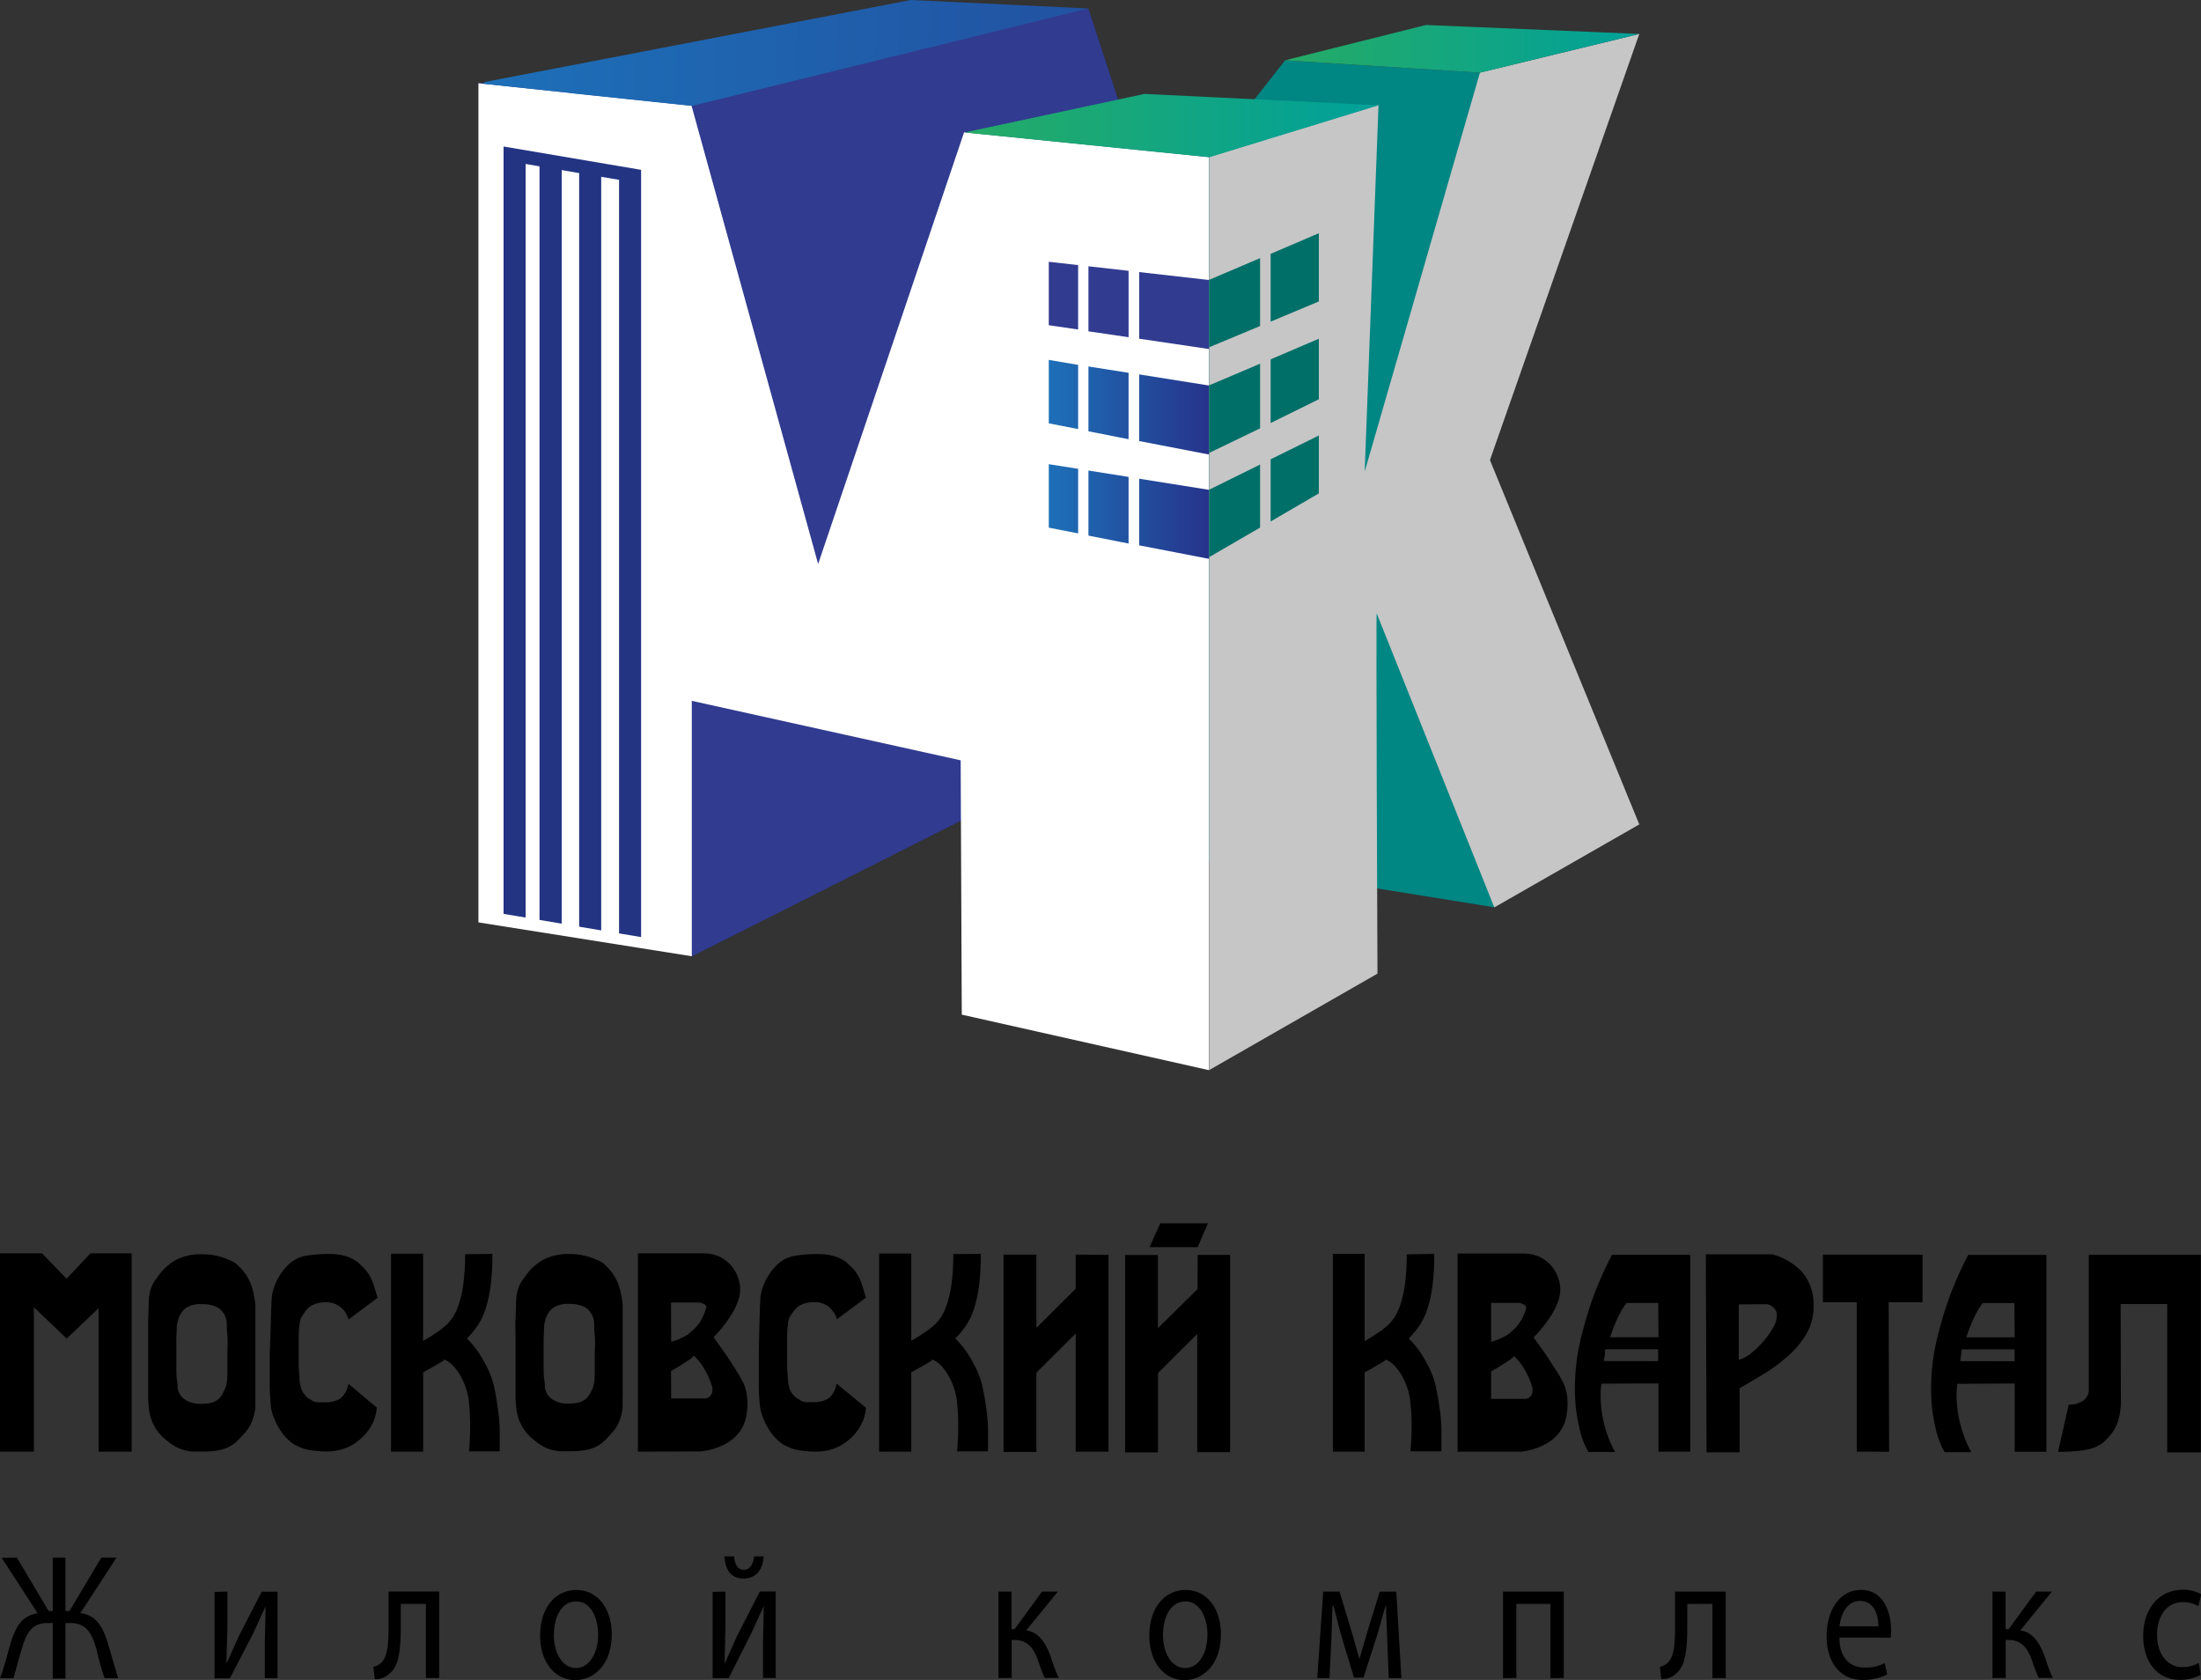<svg xmlns="http://www.w3.org/2000/svg" xmlns:xlink="http://www.w3.org/1999/xlink" viewBox="0 0 277.5 211.78">
  <rect x="0" y="0" width="277.5" height="211.78" fill="#333333" stroke="none"/>
  <defs>
    <clipPath id="c">
      <path fill="none" d="M121.57 16.7l30.87 3.12 21.35-6.55-29.5-1.43-22.7 4.86z" clip-rule="evenodd"/>
    </clipPath>
    <linearGradient id="b" x1="121.57" x2="173.79" y1="15.82" y2="15.82" gradientUnits="userSpaceOnUse">
      <stop offset="0" stop-color="#26ab66"/>
      <stop offset=".99" stop-color="#00a19a"/>
      <stop offset="1" stop-color="#00a19a"/>
    </linearGradient>
    <clipPath id="d">
      <path fill="none" d="M71.95 11.73l-10.9-1.16v-.22L114.85 0l22.36 1.07-14.5 3.57-7.37 1.8v.01l-28.1 6.9-15.27-1.6z" clip-rule="evenodd"/>
    </clipPath>
    <linearGradient id="a" x1="60.9" x2="215.58" y1="5.52" y2="10.19" gradientUnits="userSpaceOnUse">
      <stop offset="0" stop-color="#1d70b8"/>
      <stop offset=".99" stop-color="#26348b"/>
      <stop offset="1" stop-color="#26348b"/>
    </linearGradient>
    <clipPath id="e">
      <path fill="none" d="M143.63 55.6l8.8 1.7v-8.7l-8.8-1.4zm-6.4-1.23l5.06 1V47l-5.06-.8zm-5-9v8l3.7.72V46z" clip-rule="evenodd"/>
    </clipPath>
    <linearGradient id="f" x1="132.2" x2="152.41" y1="51.33" y2="51.33" xlink:href="#a"/>
    <clipPath id="g">
      <path fill="none" d="M143.63 68.75l8.8 1.7v-8.7l-8.8-1.4zm-6.4-1.23l5.06 1v-8.4l-5.06-.8zm-5-9v8l3.7.72V59.1z" clip-rule="evenodd"/>
    </clipPath>
    <linearGradient id="h" x1="132.2" x2="152.41" y1="64.48" y2="64.48" xlink:href="#a"/>
    <clipPath id="i">
      <path fill="none" d="M162.02 7.6l24.57 1.56 20.1-4.88-26.9-1.13-17.77 4.45z" clip-rule="evenodd"/>
    </clipPath>
    <linearGradient id="j" x1="162.02" x2="207.32" y1="6.16" y2="6.16" xlink:href="#b"/>
  </defs>
  <path fill="#000" fill-rule="evenodd" d="M2.13 196.36l4 6.73h.52v-6.73h1.6v6.73h.52l4-6.73h1.92l-4.56 7c2 .23 2.84 1.73 3.5 3.9l1.26 4.3h-1.7a30.89 30.89 0 0 1-1-3.55c-.6-2.07-1.24-3.4-3.3-3.4h-.64v7h-1.6v-7H6c-2.06 0-2.7 1.33-3.3 3.4l-1 3.55H0c.55-1.4.88-2.86 1.3-4.28.65-2.16 1.45-3.62 3.45-3.9l-4.54-7zm26.54 4.28v4.6l-.12 4.37h.06l1.5-3.35 2.88-5.6h2v10.9h-1.6v-4.6l.1-4.48-1.55 3.4-2.96 5.7h-1.93v-10.9zm26.7 0v10.9H53.7v-9.34h-3.17v2.8c0 3.06-.25 5.1-1.45 6a2.42 2.42 0 0 1-1.83.68l-.17-1.55a1.92 1.92 0 0 0 .91-.45c.86-.74 1-2.27 1-4.7v-4.34zM77.13 206c0 4-2.4 5.8-4.6 5.8-2.48 0-4.43-2.16-4.43-5.6 0-3.62 2-5.76 4.58-5.76s4.45 2.25 4.45 5.57zm-7.3.1c0 2.38 1.14 4.18 2.78 4.18s2.8-1.78 2.8-4.23c0-1.85-.78-4.16-2.77-4.16s-2.8 2.16-2.8 4.2zm21.63-5.46v4.6l-.1 4.37h.06l1.5-3.35 2.88-5.63h2v10.9h-1.6v-4.6l.1-4.48-1.55 3.4-2.88 5.7h-2.02v-10.87zm1.1-4.44c.06 1 .46 1.7 1.22 1.7s1.2-.74 1.3-1.7h1.2c-.1 1.8-1.07 2.8-2.54 2.8-1.68 0-2.33-1.26-2.4-2.8zm34.97 4.44v4.73h.4l3.45-4.73h2l-4 4.9c1.5.2 2.38 1.37 3.1 3.33a25 25 0 0 0 1 2.66h-1.75a18.45 18.45 0 0 1-.86-2.23c-.63-1.75-1.5-2.56-3-2.56h-.32v4.8h-1.66v-10.9zm26.4 5.36c0 4-2.38 5.8-4.6 5.8-2.48 0-4.42-2.16-4.42-5.6 0-3.62 2-5.76 4.58-5.76s4.44 2.25 4.44 5.57zm-7.3.1c0 2.38 1.15 4.18 2.8 4.18s2.8-1.78 2.8-4.23c0-1.85-.78-4.16-2.77-4.16s-2.83 2.16-2.83 4.2zm20.2-5.46h2.06l1.66 5.5.84 3 1.1-3.74 1.47-4.75h2.08l.65 10.9h-1.6l-.35-9.1h-.06l-1 3.53-1.77 5.5h-1.2l-1.64-5.4-.93-3.6H168l-.13 3.92-.25 5.15h-1.54zm30.33 0v10.9h-1.68v-9.34h-4.3v9.34h-1.68v-10.9h7.65zm20.42 0v10.9h-1.68v-9.34h-3.17v2.8c0 3.06-.25 5.1-1.45 6a2.43 2.43 0 0 1-1.83.68l-.17-1.55a1.92 1.92 0 0 0 .91-.45c.86-.74 1-2.27 1-4.7v-4.34zm14.33 5.8c0 2.68 1.47 3.78 3.17 3.78a5.21 5.21 0 0 0 2.55-.56l.3 1.42a6.52 6.52 0 0 1-3.09.7c-2.84 0-4.54-2.23-4.54-5.5s1.64-5.85 4.33-5.85c3 0 3.8 3.1 3.8 5.1a5.66 5.66 0 0 1-.06.92zm4.92-1.42c0-1.24-.44-3.2-2.33-3.2-1.72 0-2.44 1.82-2.57 3.2zm16.03-4.38v4.73h.4l3.45-4.73h2l-4 4.9c1.5.2 2.38 1.37 3.1 3.33a24.33 24.33 0 0 0 1 2.66h-1.76a19 19 0 0 1-.86-2.23c-.63-1.75-1.48-2.56-3-2.56h-.32v4.8h-1.66v-10.9zm24.6 10.5a5.61 5.61 0 0 1-2.65.63c-2.78 0-4.6-2.23-4.6-5.56s1.95-5.8 5-5.8a4.64 4.64 0 0 1 2.33.58l-.38 1.5a3.6 3.6 0 0 0-1.94-.52c-2.12 0-3.26 1.86-3.26 4.12 0 2.52 1.37 4.07 3.2 4.07a4.19 4.19 0 0 0 2.06-.52zM12.43 164.92V183h4.17v-25h-5.2l-3 3.2-3.1-3.2H0v25h4.27v-18.2l4.14 3.94zm19.77 10.84v-2.48-2.82-2.7-3.32l-.23-1.42a7.08 7.08 0 0 0-.42-1.33 6.18 6.18 0 0 0-.74-1.28 7 7 0 0 0-1.21-1.23 8.54 8.54 0 0 0-1.69-.71 8.08 8.08 0 0 0-2.49-.35 6.67 6.67 0 0 0-3.09.64 6.49 6.49 0 0 0-2.13 1.77q-.43.57-.73 1a4.26 4.26 0 0 0-.45.92 4.9 4.9 0 0 0-.22 1 9.21 9.21 0 0 0-.06 1.13q0 .6-.06 1.67v9.85a13.29 13.29 0 0 0 .09 1.37 5.7 5.7 0 0 0 2.35 4.19 5.48 5.48 0 0 0 1.16.78 4.87 4.87 0 0 0 1.11.41 5.24 5.24 0 0 0 1.05.14h1a11.55 11.55 0 0 0 2-.14 5.14 5.14 0 0 0 1.39-.43 4.23 4.23 0 0 0 1-.69 12.56 12.56 0 0 0 .94-1 4.71 4.71 0 0 0 1-1.54 6.55 6.55 0 0 0 .42-1.75l.01-1.67zm-4.18 0a2 2 0 0 1-.52.66 2.26 2.26 0 0 1-.83.41 5 5 0 0 1-1.28.14 3.44 3.44 0 0 1-2.15-.59 2.1 2.1 0 0 1-.85-1.51c0-.17 0-.47-.08-.92s-.06-1-.08-1.53v-3.6l.06-1.47a3 3 0 0 1 .14-.85 2.92 2.92 0 0 1 .94-1.56 3.28 3.28 0 0 1 2.06-.53 3.9 3.9 0 0 1 2.16.51 2.51 2.51 0 0 1 1 1.86c0 .3 0 .85.08 1.6s0 1.58 0 2.43v2.43a6.58 6.58 0 0 1-.2 1.61 5.41 5.41 0 0 1-.47.92zm15.9-1.32a3 3 0 0 1-1 1.86 3.57 3.57 0 0 1-2 .48H40a1.54 1.54 0 0 1-.85-.36 2 2 0 0 1-.8-.67 2.33 2.33 0 0 1-.43-.89 5.75 5.75 0 0 1-.16-1c0-.47-.07-1-.1-1.62v-3.7a12.38 12.38 0 0 1 .1-1.5 3.27 3.27 0 0 1 .16-.85l.55-.85a2.68 2.68 0 0 1 .64-.64 2.84 2.84 0 0 1 .85-.39 4.43 4.43 0 0 1 1.21-.14 2.92 2.92 0 0 1 1.62.5 3.12 3.12 0 0 1 1.16 1.67l3.65-2.73-.45-1.5a7.59 7.59 0 0 0-.46-1.14A4.22 4.22 0 0 0 46 160a12.42 12.42 0 0 0-.94-.92 5.21 5.21 0 0 0-1.82-.82 8.4 8.4 0 0 0-1.7-.18 18 18 0 0 0-3 .23 4.24 4.24 0 0 0-2.29 1.23 7.42 7.42 0 0 0-1.47 2.17 5.62 5.62 0 0 0-.54 2.31q-.06 1.1-.1 2.88-.05 1.78-.13 3.7v3.82a27.87 27.87 0 0 0 .18 3.19 7.59 7.59 0 0 0 .56 1.63 9.06 9.06 0 0 0 .83 1.42 7.26 7.26 0 0 0 .57.66 6.53 6.53 0 0 0 .57.51 3.34 3.34 0 0 0 .73.44 10.71 10.71 0 0 0 1 .41 12.64 12.64 0 0 0 1.17.2 11.48 11.48 0 0 0 1.45.09 6.4 6.4 0 0 0 3.25-.76 6.84 6.84 0 0 0 2.2-2 5.89 5.89 0 0 0 .63-1.17 5.7 5.7 0 0 0 .36-1.59zm14.72-16.33a27.23 27.23 0 0 1-.22 3.73 14.11 14.11 0 0 1-.57 2.57 7.07 7.07 0 0 1-.79 1.69 5.61 5.61 0 0 1-.86 1 8.94 8.94 0 0 1-.93.73l-.93.62-1 .6v-11H49.3V183h4.05v-10l1.24-.68.9-.53a2.47 2.47 0 0 0 .54-.39 3.1 3.1 0 0 1 1 .67 6.27 6.27 0 0 1 .85 1.08 8.31 8.31 0 0 1 .82 1.72 8.12 8.12 0 0 1 .4 1.74c.08.6.14 1.44.17 2.48a36.89 36.89 0 0 1-.14 3.87H63v-2.72c0-.8-.08-1.5-.16-2.15l-.25-1.77-.32-1.63a11.15 11.15 0 0 0-.87-2.34 17.08 17.08 0 0 0-1.11-1.92 13.12 13.12 0 0 0-1.42-1.7 11.66 11.66 0 0 0 1.33-1.6 8.35 8.35 0 0 0 1-2.08 15.86 15.86 0 0 0 .65-2.91 30.79 30.79 0 0 0 .23-4.07zm19.87 17.62v-2.48-2.82-2.7-3.32q-.1-.75-.23-1.42a7.15 7.15 0 0 0-.42-1.33 6.17 6.17 0 0 0-.74-1.28 7 7 0 0 0-1.2-1.23 8.53 8.53 0 0 0-1.69-.71 8.06 8.06 0 0 0-2.49-.35 6.67 6.67 0 0 0-3.09.64 6.49 6.49 0 0 0-2.13 1.77q-.43.57-.73 1a4.36 4.36 0 0 0-.45.92 4.77 4.77 0 0 0-.22 1 8.76 8.76 0 0 0-.06 1.13L65 166.2c-.06.67 0 1.5 0 2.36v7.5a13.66 13.66 0 0 0 .09 1.37 5.71 5.71 0 0 0 2.35 4.19 5.59 5.59 0 0 0 1.16.78 4.93 4.93 0 0 0 1.11.41 5.24 5.24 0 0 0 1.05.14h1a11.54 11.54 0 0 0 2-.14 5.13 5.13 0 0 0 1.39-.43 4.19 4.19 0 0 0 1-.69 11.92 11.92 0 0 0 .94-1 4.71 4.71 0 0 0 1-1.54 6.67 6.67 0 0 0 .42-1.75c-.03-.33-.01-.9 0-1.64zm-4.17 0a2.07 2.07 0 0 1-.53.66 2.26 2.26 0 0 1-.83.41 5 5 0 0 1-1.28.14 3.45 3.45 0 0 1-2.15-.59 2.1 2.1 0 0 1-.85-1.51c0-.17 0-.47-.08-.92s-.06-1-.08-1.53v-3.6l.06-1.47a3.06 3.06 0 0 1 .14-.85 2.92 2.92 0 0 1 .94-1.56 3.29 3.29 0 0 1 2.06-.53 3.91 3.91 0 0 1 2.17.51 2.52 2.52 0 0 1 1 1.86 14.39 14.39 0 0 0 .08 1.61c.08.76 0 1.58 0 2.43v2.43a6.7 6.7 0 0 1-.2 1.61 5.54 5.54 0 0 1-.45.95zm14 7.24a8.4 8.4 0 0 0 3.22-1 5.28 5.28 0 0 0 1.81-1.65 5 5 0 0 0 .76-2 8.57 8.57 0 0 0 .09-1.88 6.27 6.27 0 0 0-.25-1.44 5.21 5.21 0 0 0-.22-.6 15.6 15.6 0 0 0-1-1.74q-.62-1-1.24-1.92l-1.54-2.16q.68-.7 1.3-1.5a13.61 13.61 0 0 0 1.1-1.6 8.52 8.52 0 0 0 .72-1.6 4.34 4.34 0 0 0 .23-1.55 5 5 0 0 0-.94-2.55 4.83 4.83 0 0 0-1.5-1.28 5 5 0 0 0-2.07-.5h-8.38v25zm-3.74-10.15a14.6 14.6 0 0 0 1.33-.78l1-.64a2.69 2.69 0 0 0 .56-.5 7.16 7.16 0 0 1 .87 1 9.11 9.11 0 0 1 .76 1.24 10.18 10.18 0 0 1 .7 1.81 1.21 1.21 0 0 1 0 .32 1.06 1.06 0 0 1-.09.43 1.13 1.13 0 0 1-.29.39.93.93 0 0 1-.54.21h-4.28zm0-8.62H88a1.38 1.38 0 0 1 .56.11 1.19 1.19 0 0 1 .39.21.41.41 0 0 1 .05.48 9 9 0 0 1-.57 1.37 5.28 5.28 0 0 1-1.25 1.47 3.68 3.68 0 0 1-.83.62l-.83.4a7.33 7.33 0 0 1-.9.28zm20.87 10.22a3 3 0 0 1-1 1.86 3.57 3.57 0 0 1-2 .48h-.9a1.54 1.54 0 0 1-.85-.36 2.06 2.06 0 0 1-.8-.67 2.37 2.37 0 0 1-.43-.89 5.67 5.67 0 0 1-.15-1q-.06-.7-.1-1.62v-3.7a12.38 12.38 0 0 1 .1-1.5 3.23 3.23 0 0 1 .15-.85 9.63 9.63 0 0 1 .56-.85 2.65 2.65 0 0 1 .63-.64 2.87 2.87 0 0 1 .85-.39 4.44 4.44 0 0 1 1.21-.14 2.91 2.91 0 0 1 1.62.5 3.13 3.13 0 0 1 1.16 1.67l3.65-2.73-.45-1.5a7.88 7.88 0 0 0-.46-1.14 4.34 4.34 0 0 0-.65-.94 12.72 12.72 0 0 0-.94-.92 5.19 5.19 0 0 0-1.82-.82 8.4 8.4 0 0 0-1.7-.18 18 18 0 0 0-3 .23 4.25 4.25 0 0 0-2.29 1.23 7.52 7.52 0 0 0-1.47 2.17 5.64 5.64 0 0 0-.54 2.31q-.06 1.1-.1 2.88-.05 1.78-.08 3.7v3.82q0 1.88.2 3.2a7.51 7.51 0 0 0 .56 1.63 9 9 0 0 0 .83 1.42 7.18 7.18 0 0 0 .57.66 6.31 6.31 0 0 0 .57.51 3.31 3.31 0 0 0 .73.44 10.71 10.71 0 0 0 1 .41 12.64 12.64 0 0 0 1.17.2 11.47 11.47 0 0 0 1.45.09 6.41 6.41 0 0 0 3.25-.76 6.85 6.85 0 0 0 2.19-2 6 6 0 0 0 .63-1.17 5.7 5.7 0 0 0 .36-1.59zm14.72-16.33a27.23 27.23 0 0 1-.22 3.73 14.43 14.43 0 0 1-.57 2.57 7.07 7.07 0 0 1-.79 1.69 5.5 5.5 0 0 1-.86 1 8.94 8.94 0 0 1-.93.73l-.93.62-1 .6v-11h-4.05V183h4.05v-10l1.24-.68.9-.53a2.53 2.53 0 0 0 .54-.39 3.08 3.08 0 0 1 1 .67 6.36 6.36 0 0 1 .85 1.08 8.38 8.38 0 0 1 .82 1.72 7.88 7.88 0 0 1 .4 1.74c.08.6.14 1.44.17 2.48a36.21 36.21 0 0 1-.14 3.87h3.9v-2.72c0-.8-.08-1.5-.15-2.15l-.25-1.77-.32-1.63a11.15 11.15 0 0 0-.87-2.34 17.44 17.44 0 0 0-1.11-1.92 13.34 13.34 0 0 0-1.42-1.7 11.66 11.66 0 0 0 1.33-1.6 8.46 8.46 0 0 0 1-2.08 16 16 0 0 0 .65-2.91 30.56 30.56 0 0 0 .23-4.07zm15.43.07v4.3l-4.95 4.93v-9.23h-4.14v24.88h4.14v-10l4.95-4.93V183h4.14v-24.8zm16.67-3.94h-6l-1.36 3H151zm-1.3 8.28l-5 4.94v-9.23h-4.14v24.88H146v-10l4.95-4.93v14.9h4.14V158.2H151zm26.37-4.37a27.3 27.3 0 0 1-.22 3.73 14.45 14.45 0 0 1-.57 2.57 7 7 0 0 1-.79 1.69 5.67 5.67 0 0 1-.87 1 8.74 8.74 0 0 1-.93.73l-.93.62-1 .6v-11h-4V183h4v-10q.68-.35 1.24-.68l.9-.53a2.47 2.47 0 0 0 .54-.39 3.11 3.11 0 0 1 1 .67 6.36 6.36 0 0 1 .85 1.08 8.38 8.38 0 0 1 .82 1.72 8.13 8.13 0 0 1 .4 1.74 24.74 24.74 0 0 1 .17 2.48 36.51 36.51 0 0 1-.14 3.87h3.9v-2.72c0-.8-.08-1.5-.15-2.15l-.25-1.77-.32-1.63a11.2 11.2 0 0 0-.86-2.34 17.49 17.49 0 0 0-1.11-1.92 13.46 13.46 0 0 0-1.42-1.7 11.68 11.68 0 0 0 1.33-1.6 8.54 8.54 0 0 0 1-2.08 15.58 15.58 0 0 0 .65-2.91 30.28 30.28 0 0 0 .23-4.07zM191.73 183a8.41 8.41 0 0 0 3.22-1 5.28 5.28 0 0 0 1.81-1.65 5 5 0 0 0 .76-2 8.47 8.47 0 0 0 .1-1.88 6.16 6.16 0 0 0-.25-1.44 4.36 4.36 0 0 0-.22-.6 15.93 15.93 0 0 0-1-1.74l-1.24-1.92-1.55-2.16q.68-.7 1.3-1.5a13.28 13.28 0 0 0 1.1-1.6 8.56 8.56 0 0 0 .73-1.6 4.4 4.4 0 0 0 .23-1.55 5 5 0 0 0-.94-2.55 4.8 4.8 0 0 0-1.5-1.28 5 5 0 0 0-2.07-.5h-8.44V183zM188 172.87a15 15 0 0 0 1.33-.78l1-.64a2.63 2.63 0 0 0 .56-.5 7.07 7.07 0 0 1 .87 1 8.89 8.89 0 0 1 .76 1.24 10 10 0 0 1 .7 1.81 1.21 1.21 0 0 1 0 .32 1.06 1.06 0 0 1-.09.43 1.15 1.15 0 0 1-.29.39.94.94 0 0 1-.54.21H188zm0-8.62h3.34a1.38 1.38 0 0 1 .56.11 1.19 1.19 0 0 1 .39.21.41.41 0 0 1 .11.43 9.17 9.17 0 0 1-.57 1.37 5.32 5.32 0 0 1-1.25 1.47 3.67 3.67 0 0 1-.84.62l-.84.4a7.29 7.29 0 0 1-.9.28zm21.1 10.15v8.6h4v-24.82h-9.86a46.08 46.08 0 0 0-2.29 5.11 50.29 50.29 0 0 0-1.59 5.25 26.83 26.83 0 0 0-.79 6 24 24 0 0 0 .12 3 26.59 26.59 0 0 0 .5 2.75 9.9 9.9 0 0 0 1.08 2.75h3.37a10.34 10.34 0 0 1-.87-1.85 15.66 15.66 0 0 1-.62-2.11 15.31 15.31 0 0 1-.34-2.75v-.9a7.88 7.88 0 0 1 .11-1zm0-5.82H203a21.48 21.48 0 0 1 .9-2.32 10.26 10.26 0 0 1 1.17-2h4zm-6.87 3c0-.2 0-.37.06-.48s0-.2.06-.27a1.37 1.37 0 0 0 0-.26c0-.1 0-.27.08-.48h6.62v1.5zm12.93 11.5h4.17V175q1.58-.9 3.25-1.92a20.54 20.54 0 0 0 3-2.27 10.94 10.94 0 0 0 2.24-2.78 6.8 6.8 0 0 0 .84-3.49 7 7 0 0 0-.22-1.81 5.77 5.77 0 0 0-1.42-2.57 7.13 7.13 0 0 0-1-.83 8 8 0 0 0-2.6-1.21h-8.35zm7.67-18.67a1.93 1.93 0 0 1 .65.32 1.44 1.44 0 0 1 .42.5 1.4 1.4 0 0 1 .11.82 3 3 0 0 1-.47 1.33 10.23 10.23 0 0 1-1.16 1.65 12 12 0 0 1-1.54 1.51 4.62 4.62 0 0 1-1.62.9v-7zm15.35 18.6l-.06-18.84h4.27v-6h-12.56v6h4.27V183zm15.83-8.6v8.6h4V158.2h-9.86a45.57 45.57 0 0 0-2.29 5.11 49.64 49.64 0 0 0-1.59 5.25 26.82 26.82 0 0 0-.79 6 23.68 23.68 0 0 0 .12 3 25.79 25.79 0 0 0 .5 2.75 9.81 9.81 0 0 0 1.08 2.75h3.37a10.37 10.37 0 0 1-.86-1.85 15.41 15.41 0 0 1-1-4.86v-.9a8.12 8.12 0 0 1 .11-1zm0-5.82h-6.1a21.29 21.29 0 0 1 .9-2.32 10.19 10.19 0 0 1 1.17-2h4zm-6.86 3a4.41 4.41 0 0 1 .06-.48c0-.1 0-.2.06-.27a1.6 1.6 0 0 0 0-.26c0-.1 0-.27.08-.48H254v1.5zm20.22-7.2h5.87v18.7h4.24v-24.9h-14.13v16.9a1.67 1.67 0 0 1-.74 1.51 3.25 3.25 0 0 1-1.79.48l-1.34 5.94a24.5 24.5 0 0 0 2.72-.13 7.5 7.5 0 0 0 1.79-.39 3.94 3.94 0 0 0 1.18-.66 6.82 6.82 0 0 0 .9-.92 5.63 5.63 0 0 0 .93-1.63 8.8 8.8 0 0 0 .4-3z"/>
  <path fill="#233482" d="M126.03 100.98l-38.8 19.57L60.32 10.5l92.12 9.3-26.4 81.17z"/>
  <path fill="#313b90" d="M61.06 10.57v2.96l26.17 107.02 38.8-19.57 26.4-81.17-91.38-9.24z"/>
  <path fill="#008683" d="M188.4 114.38l-35.95-5.8V19.8l9.58-12.2 24.57 1.56 16.3-3.7L187.85 58l.54 56.4z"/>
  <path fill="#233482" d="M147.68 33.17L137.2 1.07 60.3 10.5l26.9 2.72 15.96 57.9 18.4-54.42 30.87 3.12-4.76 13.36z"/>
  <path fill="#313b90" d="M61.06 10.57v-.16l76.15-9.34 10.47 32.1 4.76-13.36-30.87-3.12-18.4 54.42-15.96-57.9-26.16-2.65z"/>
  <path fill="#c6c6c6" d="M206.68 4.28L187.85 58l18.83 45.93-18.28 10.46-14.83-37.07c-.1.47.1 45.42.1 45.42l-21.22 12.16V19.8l21.35-6.55-1.74 46.2 14.53-50.3z"/>
  <path fill="#fff" d="M60.32 10.5v105.78l26.9 4.27v-32.2l33.9 7.5.14 32.06 31.16 7V19.8l-30.87-3.12-18.4 54.42-15.96-57.77-26.9-2.84z"/>
  <g clip-path="url(#c)">
    <path fill="url(#b)" d="M121.57 11.83h52.22v7.98h-52.22z"/>
  </g>
  <g clip-path="url(#d)">
    <path fill="url(#a)" d="M61.06 0h76.14v13.34H61.06z"/>
  </g>
  <path fill="#233482" d="M78.05 117.67v-95l-2.25-.38v95l-2.78-.47v-95l-2.2-.38v95l-2.8-.47v-95l-1.75-.3v95l-2.78-.46V18.47l17.34 2.94v96.72l-2.78-.46z"/>
  <path fill="#313b90" d="M143.63 42.7l8.8 1.3v-8.7l-8.8-1zm-6.4-.93l5.06.74v-8.37l-5.06-.57zm-5-8.77v8l3.7.54v-8.12z"/>
  <path fill="#006f68" d="M160.2 40.55l6.08-2.55v-8.6L160.2 32zm-7.76-5.27v8.5l6.43-2.68v-8.56z"/>
  <g clip-path="url(#e)">
    <path fill="url(#f)" d="M132.2 45.36h20.24V57.3H132.2z"/>
  </g>
  <path fill="#006f68" d="M160.2 53.33l6.08-3V42.7l-6.08 2.6zm-7.76-4.75v8.52l6.43-3.1v-8.15z"/>
  <g clip-path="url(#g)">
    <path fill="url(#h)" d="M132.2 58.5h20.24v11.93H132.2z"/>
  </g>
  <path fill="#006f68" d="M160.2 65.74l6.08-3.54v-7.3l-6.08 3zm-7.76-4v8.5l6.43-3.73v-7.95z"/>
  <g clip-path="url(#i)">
    <path fill="url(#j)" d="M162.02 3.15h44.66v6h-44.66z"/>
  </g>
</svg>